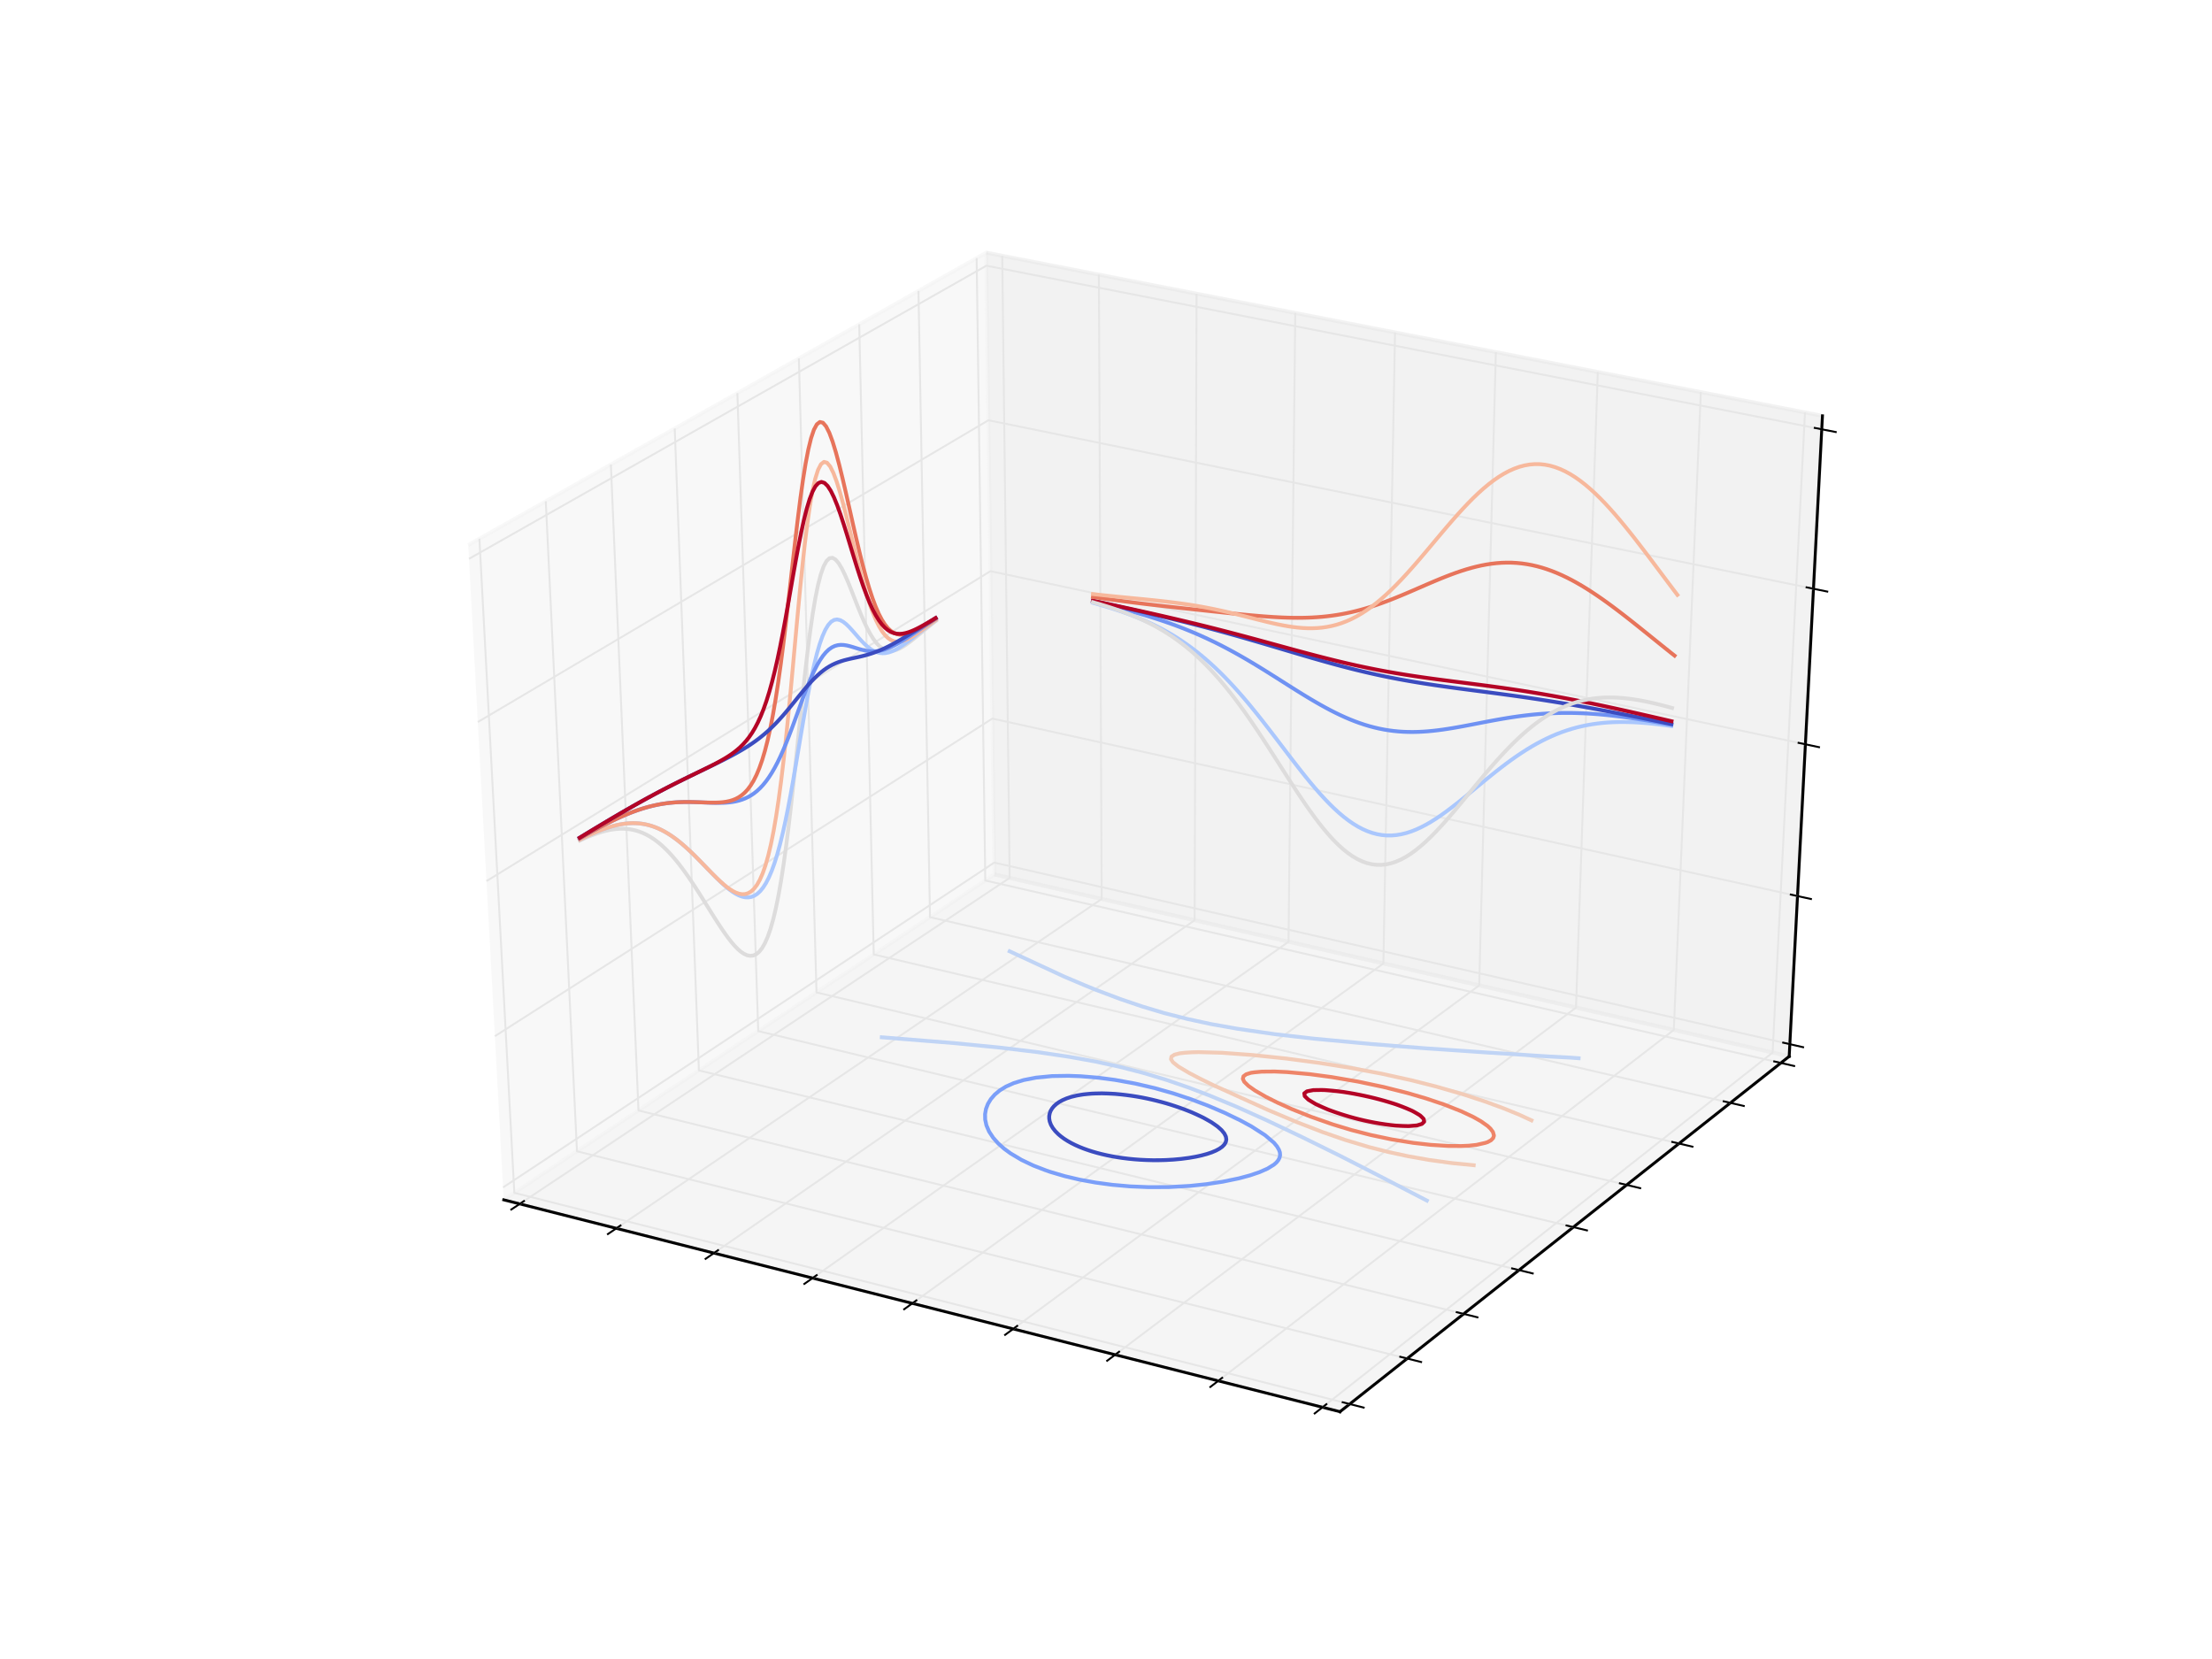 <?xml version="1.0" encoding="utf-8" standalone="no"?>
<!DOCTYPE svg PUBLIC "-//W3C//DTD SVG 1.1//EN"
  "http://www.w3.org/Graphics/SVG/1.1/DTD/svg11.dtd">
<!-- Created with matplotlib (http://matplotlib.org/) -->
<svg height="432pt" version="1.1" viewBox="0 0 576 432" width="576pt" xmlns="http://www.w3.org/2000/svg" xmlns:xlink="http://www.w3.org/1999/xlink">
 <defs>
  <style type="text/css">
*{stroke-linecap:butt;stroke-linejoin:round;}
  </style>
 </defs>
 <g id="figure_1">
  <g id="patch_1">
   <path d="M 0 432 
L 576 432 
L 576 0 
L 0 0 
z
" style="fill:#ffffff;"/>
  </g>
  <g id="patch_2">
   <path d="M 72 388.8 
L 518.4 388.8 
L 518.4 43.2 
L 72 43.2 
z
" style="fill:#ffffff;"/>
  </g>
  <g id="pane3d_1">
   <g id="patch_3">
    <path d="M 131.177 312.435 
L 258.939 227.701 
L 256.812 65.79 
L 121.927 141.921 
" style="fill:#f2f2f2;opacity:0.5;stroke:#f2f2f2;stroke-linejoin:miter;"/>
   </g>
  </g>
  <g id="pane3d_2">
   <g id="patch_4">
    <path d="M 258.939 227.701 
L 465.902 275.073 
L 474.561 108.279 
L 256.812 65.79 
" style="fill:#e6e6e6;opacity:0.5;stroke:#e6e6e6;stroke-linejoin:miter;"/>
   </g>
  </g>
  <g id="pane3d_3">
   <g id="patch_5">
    <path d="M 131.177 312.435 
L 348.93 367.606 
L 465.902 275.073 
L 258.939 227.701 
" style="fill:#ececec;opacity:0.5;stroke:#ececec;stroke-linejoin:miter;"/>
   </g>
  </g>
  <g id="axis3d_1">
   <g id="line2d_1">
    <path d="M 131.177 312.435 
L 348.93 367.606 
" style="fill:none;stroke:#000000;stroke-linecap:square;stroke-width:0.75;"/>
   </g>
   <g id="Line3DCollection_1">
    <path d="M 135.341 313.49 
L 262.91 228.61 
L 260.981 66.603 
" style="fill:none;stroke:#e6e6e6;stroke-width:0.5;"/>
    <path d="M 160.484 319.86 
L 286.875 234.095 
L 286.148 71.514 
" style="fill:none;stroke:#e6e6e6;stroke-width:0.5;"/>
    <path d="M 185.899 326.299 
L 311.08 239.636 
L 311.581 76.477 
" style="fill:none;stroke:#e6e6e6;stroke-width:0.5;"/>
    <path d="M 211.591 332.809 
L 335.53 245.232 
L 337.285 81.492 
" style="fill:none;stroke:#e6e6e6;stroke-width:0.5;"/>
    <path d="M 237.566 339.39 
L 360.229 250.885 
L 363.263 86.561 
" style="fill:none;stroke:#e6e6e6;stroke-width:0.5;"/>
    <path d="M 263.826 346.044 
L 385.18 256.596 
L 389.52 91.685 
" style="fill:none;stroke:#e6e6e6;stroke-width:0.5;"/>
    <path d="M 290.378 352.771 
L 410.388 262.366 
L 416.061 96.864 
" style="fill:none;stroke:#e6e6e6;stroke-width:0.5;"/>
    <path d="M 317.226 359.574 
L 435.855 268.195 
L 442.89 102.099 
" style="fill:none;stroke:#e6e6e6;stroke-width:0.5;"/>
    <path d="M 344.375 366.452 
L 461.587 274.085 
L 470.012 107.391 
" style="fill:none;stroke:#e6e6e6;stroke-width:0.5;"/>
   </g>
   <g id="xtick_1">
    <g id="line2d_2">
     <path d="M 136.44 312.758 
L 133.139 314.955 
" style="fill:none;stroke:#000000;stroke-linecap:square;stroke-width:0.5;"/>
    </g>
   </g>
   <g id="xtick_2">
    <g id="line2d_3">
     <path d="M 161.573 319.121 
L 158.301 321.341 
" style="fill:none;stroke:#000000;stroke-linecap:square;stroke-width:0.5;"/>
    </g>
   </g>
   <g id="xtick_3">
    <g id="line2d_4">
     <path d="M 186.978 325.552 
L 183.737 327.796 
" style="fill:none;stroke:#000000;stroke-linecap:square;stroke-width:0.5;"/>
    </g>
   </g>
   <g id="xtick_4">
    <g id="line2d_5">
     <path d="M 212.66 332.054 
L 209.45 334.322 
" style="fill:none;stroke:#000000;stroke-linecap:square;stroke-width:0.5;"/>
    </g>
   </g>
   <g id="xtick_5">
    <g id="line2d_6">
     <path d="M 238.624 338.626 
L 235.445 340.92 
" style="fill:none;stroke:#000000;stroke-linecap:square;stroke-width:0.5;"/>
    </g>
   </g>
   <g id="xtick_6">
    <g id="line2d_7">
     <path d="M 264.874 345.272 
L 261.727 347.591 
" style="fill:none;stroke:#000000;stroke-linecap:square;stroke-width:0.5;"/>
    </g>
   </g>
   <g id="xtick_7">
    <g id="line2d_8">
     <path d="M 291.414 351.991 
L 288.302 354.335 
" style="fill:none;stroke:#000000;stroke-linecap:square;stroke-width:0.5;"/>
    </g>
   </g>
   <g id="xtick_8">
    <g id="line2d_9">
     <path d="M 318.251 358.784 
L 315.173 361.155 
" style="fill:none;stroke:#000000;stroke-linecap:square;stroke-width:0.5;"/>
    </g>
   </g>
   <g id="xtick_9">
    <g id="line2d_10">
     <path d="M 345.388 365.654 
L 342.345 368.052 
" style="fill:none;stroke:#000000;stroke-linecap:square;stroke-width:0.5;"/>
    </g>
   </g>
  </g>
  <g id="axis3d_2">
   <g id="line2d_11">
    <path d="M 465.902 275.073 
L 348.93 367.606 
" style="fill:none;stroke:#000000;stroke-linecap:square;stroke-width:0.75;"/>
   </g>
   <g id="Line3DCollection_2">
    <path d="M 124.84 140.277 
L 133.926 310.612 
L 351.455 365.609 
" style="fill:none;stroke:#e6e6e6;stroke-width:0.5;"/>
    <path d="M 142.121 130.523 
L 150.242 299.791 
L 366.434 353.759 
" style="fill:none;stroke:#e6e6e6;stroke-width:0.5;"/>
    <path d="M 159.07 120.957 
L 166.26 289.167 
L 381.128 342.135 
" style="fill:none;stroke:#e6e6e6;stroke-width:0.5;"/>
    <path d="M 175.698 111.572 
L 181.99 278.735 
L 395.545 330.73 
" style="fill:none;stroke:#e6e6e6;stroke-width:0.5;"/>
    <path d="M 192.013 102.363 
L 197.438 268.49 
L 409.692 319.538 
" style="fill:none;stroke:#e6e6e6;stroke-width:0.5;"/>
    <path d="M 208.024 93.327 
L 212.612 258.426 
L 423.578 308.554 
" style="fill:none;stroke:#e6e6e6;stroke-width:0.5;"/>
    <path d="M 223.739 84.457 
L 227.52 248.539 
L 437.209 297.771 
" style="fill:none;stroke:#e6e6e6;stroke-width:0.5;"/>
    <path d="M 239.166 75.749 
L 242.169 238.824 
L 450.592 287.184 
" style="fill:none;stroke:#e6e6e6;stroke-width:0.5;"/>
    <path d="M 254.314 67.2 
L 256.564 229.276 
L 463.734 276.787 
" style="fill:none;stroke:#e6e6e6;stroke-width:0.5;"/>
   </g>
   <g id="xtick_10">
    <g id="line2d_12">
     <path d="M 349.634 365.149 
L 355.1 366.531 
" style="fill:none;stroke:#000000;stroke-linecap:square;stroke-width:0.5;"/>
    </g>
   </g>
   <g id="xtick_11">
    <g id="line2d_13">
     <path d="M 364.625 353.308 
L 370.056 354.663 
" style="fill:none;stroke:#000000;stroke-linecap:square;stroke-width:0.5;"/>
    </g>
   </g>
   <g id="xtick_12">
    <g id="line2d_14">
     <path d="M 379.331 341.692 
L 384.726 343.022 
" style="fill:none;stroke:#000000;stroke-linecap:square;stroke-width:0.5;"/>
    </g>
   </g>
   <g id="xtick_13">
    <g id="line2d_15">
     <path d="M 393.76 330.296 
L 399.119 331.601 
" style="fill:none;stroke:#000000;stroke-linecap:square;stroke-width:0.5;"/>
    </g>
   </g>
   <g id="xtick_14">
    <g id="line2d_16">
     <path d="M 407.919 319.112 
L 413.244 320.393 
" style="fill:none;stroke:#000000;stroke-linecap:square;stroke-width:0.5;"/>
    </g>
   </g>
   <g id="xtick_15">
    <g id="line2d_17">
     <path d="M 421.816 308.135 
L 427.106 309.392 
" style="fill:none;stroke:#000000;stroke-linecap:square;stroke-width:0.5;"/>
    </g>
   </g>
   <g id="xtick_16">
    <g id="line2d_18">
     <path d="M 435.458 297.36 
L 440.714 298.594 
" style="fill:none;stroke:#000000;stroke-linecap:square;stroke-width:0.5;"/>
    </g>
   </g>
   <g id="xtick_17">
    <g id="line2d_19">
     <path d="M 448.852 286.78 
L 454.075 287.992 
" style="fill:none;stroke:#000000;stroke-linecap:square;stroke-width:0.5;"/>
    </g>
   </g>
   <g id="xtick_18">
    <g id="line2d_20">
     <path d="M 462.006 276.391 
L 467.195 277.581 
" style="fill:none;stroke:#000000;stroke-linecap:square;stroke-width:0.5;"/>
    </g>
   </g>
  </g>
  <g id="axis3d_3">
   <g id="line2d_21">
    <path d="M 465.902 275.073 
L 474.561 108.279 
" style="fill:none;stroke:#000000;stroke-linecap:square;stroke-width:0.75;"/>
   </g>
   <g id="Line3DCollection_3">
    <path d="M 466.066 271.9 
L 258.899 224.615 
L 131.002 309.197 
" style="fill:none;stroke:#e6e6e6;stroke-width:0.5;"/>
    <path d="M 468.069 233.331 
L 258.406 187.115 
L 128.865 269.817 
" style="fill:none;stroke:#e6e6e6;stroke-width:0.5;"/>
    <path d="M 470.12 193.812 
L 257.902 148.731 
L 126.674 229.435 
" style="fill:none;stroke:#e6e6e6;stroke-width:0.5;"/>
    <path d="M 472.223 153.31 
L 257.385 109.433 
L 124.427 188.014 
" style="fill:none;stroke:#e6e6e6;stroke-width:0.5;"/>
    <path d="M 474.379 111.786 
L 256.857 69.188 
L 122.121 145.513 
" style="fill:none;stroke:#e6e6e6;stroke-width:0.5;"/>
   </g>
   <g id="xtick_19">
    <g id="line2d_22">
     <path d="M 464.338 271.506 
L 469.527 272.69 
" style="fill:none;stroke:#000000;stroke-linecap:square;stroke-width:0.5;"/>
    </g>
   </g>
   <g id="xtick_20">
    <g id="line2d_23">
     <path d="M 466.319 232.945 
L 471.573 234.103 
" style="fill:none;stroke:#000000;stroke-linecap:square;stroke-width:0.5;"/>
    </g>
   </g>
   <g id="xtick_21">
    <g id="line2d_24">
     <path d="M 468.348 193.436 
L 473.669 194.566 
" style="fill:none;stroke:#000000;stroke-linecap:square;stroke-width:0.5;"/>
    </g>
   </g>
   <g id="xtick_22">
    <g id="line2d_25">
     <path d="M 470.428 152.943 
L 475.817 154.044 
" style="fill:none;stroke:#000000;stroke-linecap:square;stroke-width:0.5;"/>
    </g>
   </g>
   <g id="xtick_23">
    <g id="line2d_26">
     <path d="M 472.56 111.43 
L 478.02 112.5 
" style="fill:none;stroke:#000000;stroke-linecap:square;stroke-width:0.5;"/>
    </g>
   </g>
  </g>
  <g id="axes_1">
   <g id="Line3DCollection_4">
    <path clip-path="url(#pb470152e39)" d="M 346.729 289.269 
L 347.878 289.675 
L 349.048 290.066 
L 350.24 290.443 
L 351.454 290.803 
L 352.693 291.146 
L 353.957 291.471 
L 355.249 291.776 
L 356.569 292.06 
L 357.919 292.322 
L 359.301 292.562 
L 360.716 292.777 
L 362.166 292.966 
L 363.179 293.078 
L 363.671 293.115 
L 365.266 293.196 
L 366.79 293.235 
L 366.928 293.227 
L 368.843 293.068 
L 368.976 293.054 
L 370.272 292.662 
L 370.848 292.1 
L 370.773 291.615 
L 370.719 291.372 
L 370.158 290.798 
L 369.786 290.455 
L 369.312 290.156 
L 368.357 289.599 
L 367.772 289.283 
L 367.342 289.086 
L 366.264 288.623 
L 365.16 288.18 
L 364.031 287.756 
L 363.583 287.599 
L 362.865 287.361 
L 361.669 286.989 
L 360.453 286.633 
L 359.217 286.293 
L 357.96 285.968 
L 356.683 285.66 
L 355.384 285.368 
L 354.064 285.093 
L 352.722 284.834 
L 351.358 284.593 
L 349.97 284.37 
L 349.825 284.348 
L 348.53 284.185 
L 347.054 284.027 
L 345.543 283.896 
L 344.754 283.842 
L 343.939 283.833 
L 342.216 283.858 
L 341.939 283.868 
L 340.329 284.18 
L 339.632 284.708 
L 339.755 285.431 
L 339.889 285.566 
L 340.619 286.273 
L 340.702 286.35 
L 341.523 286.854 
L 342.46 287.412 
L 342.617 287.5 
L 343.484 287.906 
L 344.539 288.379 
L 345.611 288.84 
L 346.013 289.003 
L 346.729 289.269 
" style="fill:none;stroke:#b40426;"/>
   </g>
   <g id="Line3DCollection_5">
    <path clip-path="url(#pb470152e39)" d="M 284.116 156.824 
L 285.351 157.167 
L 286.587 157.521 
L 287.824 157.888 
L 289.062 158.269 
L 290.3 158.666 
L 291.538 159.079 
L 292.778 159.511 
L 294.017 159.964 
L 295.258 160.439 
L 296.498 160.938 
L 297.74 161.463 
L 298.981 162.017 
L 300.224 162.6 
L 301.466 163.217 
L 302.709 163.867 
L 303.952 164.555 
L 305.196 165.281 
L 306.44 166.047 
L 307.683 166.856 
L 308.927 167.71 
L 310.172 168.609 
L 311.416 169.555 
L 312.66 170.55 
L 313.904 171.594 
L 315.148 172.688 
L 316.391 173.832 
L 317.635 175.026 
L 318.878 176.269 
L 320.12 177.562 
L 321.362 178.901 
L 322.604 180.285 
L 323.845 181.713 
L 325.086 183.181 
L 326.326 184.685 
L 327.566 186.222 
L 328.805 187.787 
L 330.043 189.376 
L 331.281 190.983 
L 332.519 192.602 
L 333.755 194.227 
L 334.992 195.851 
L 336.228 197.468 
L 337.464 199.07 
L 338.7 200.651 
L 339.936 202.201 
L 341.172 203.715 
L 342.408 205.183 
L 343.645 206.6 
L 344.882 207.956 
L 346.12 209.246 
L 347.359 210.463 
L 348.599 211.599 
L 349.84 212.649 
L 351.083 213.608 
L 352.327 214.471 
L 353.573 215.233 
L 354.822 215.891 
L 356.072 216.442 
L 357.325 216.884 
L 358.58 217.216 
L 359.837 217.438 
L 361.098 217.549 
L 362.361 217.551 
L 363.627 217.446 
L 364.897 217.236 
L 366.169 216.926 
L 367.444 216.518 
L 368.723 216.019 
L 370.005 215.433 
L 371.289 214.766 
L 372.577 214.025 
L 373.868 213.216 
L 375.162 212.346 
L 376.458 211.423 
L 377.757 210.455 
L 379.059 209.448 
L 380.363 208.411 
L 381.67 207.351 
L 382.978 206.276 
L 384.289 205.192 
L 385.601 204.107 
L 386.915 203.027 
L 388.23 201.958 
L 389.547 200.907 
L 390.864 199.879 
L 392.183 198.879 
L 393.502 197.911 
L 394.822 196.98 
L 396.143 196.088 
L 397.464 195.239 
L 398.785 194.435 
L 400.106 193.679 
L 401.427 192.971 
L 402.748 192.312 
L 404.069 191.704 
L 405.39 191.146 
L 406.71 190.638 
L 408.03 190.179 
L 409.35 189.769 
L 410.67 189.407 
L 411.989 189.091 
L 413.307 188.82 
L 414.626 188.591 
L 415.944 188.404 
L 417.261 188.255 
L 418.579 188.144 
L 419.896 188.067 
L 421.213 188.023 
L 422.53 188.01 
L 423.846 188.025 
L 425.163 188.067 
L 426.479 188.134 
L 427.795 188.223 
L 429.112 188.332 
L 430.428 188.461 
L 431.745 188.607 
L 433.062 188.769 
L 434.379 188.945 
L 435.696 189.133 
" style="fill:none;stroke:#aac7fd;"/>
   </g>
   <g id="Line3DCollection_6">
    <path clip-path="url(#pb470152e39)" d="M 284.114 156.518 
L 285.35 156.812 
L 286.586 157.11 
L 287.822 157.413 
L 289.06 157.722 
L 290.298 158.036 
L 291.536 158.358 
L 292.775 158.686 
L 294.015 159.022 
L 295.256 159.368 
L 296.497 159.722 
L 297.738 160.087 
L 298.98 160.462 
L 300.223 160.849 
L 301.466 161.249 
L 302.71 161.662 
L 303.954 162.089 
L 305.199 162.532 
L 306.444 162.989 
L 307.69 163.464 
L 308.936 163.955 
L 310.183 164.465 
L 311.43 164.992 
L 312.677 165.538 
L 313.925 166.104 
L 315.173 166.689 
L 316.422 167.293 
L 317.67 167.917 
L 318.919 168.56 
L 320.168 169.222 
L 321.418 169.902 
L 322.668 170.6 
L 323.917 171.315 
L 325.167 172.046 
L 326.418 172.791 
L 327.668 173.549 
L 328.919 174.318 
L 330.169 175.097 
L 331.42 175.883 
L 332.672 176.674 
L 333.923 177.468 
L 335.175 178.262 
L 336.427 179.054 
L 337.679 179.84 
L 338.931 180.618 
L 340.184 181.385 
L 341.438 182.138 
L 342.692 182.873 
L 343.946 183.589 
L 345.201 184.282 
L 346.457 184.949 
L 347.714 185.588 
L 348.971 186.196 
L 350.229 186.77 
L 351.488 187.309 
L 352.749 187.811 
L 354.01 188.274 
L 355.273 188.697 
L 356.536 189.077 
L 357.802 189.416 
L 359.068 189.712 
L 360.336 189.965 
L 361.605 190.174 
L 362.876 190.342 
L 364.149 190.468 
L 365.423 190.553 
L 366.698 190.599 
L 367.976 190.607 
L 369.254 190.58 
L 370.535 190.519 
L 371.817 190.427 
L 373.101 190.306 
L 374.386 190.159 
L 375.673 189.989 
L 376.961 189.798 
L 378.251 189.59 
L 379.542 189.367 
L 380.834 189.133 
L 382.128 188.89 
L 383.423 188.642 
L 384.719 188.39 
L 386.016 188.139 
L 387.315 187.889 
L 388.614 187.645 
L 389.914 187.407 
L 391.215 187.179 
L 392.517 186.961 
L 393.819 186.757 
L 395.122 186.566 
L 396.426 186.392 
L 397.73 186.234 
L 399.035 186.093 
L 400.34 185.971 
L 401.646 185.868 
L 402.952 185.784 
L 404.258 185.719 
L 405.565 185.674 
L 406.872 185.648 
L 408.179 185.642 
L 409.487 185.654 
L 410.795 185.685 
L 412.103 185.734 
L 413.411 185.799 
L 414.72 185.882 
L 416.029 185.98 
L 417.338 186.093 
L 418.648 186.221 
L 419.958 186.362 
L 421.268 186.515 
L 422.579 186.681 
L 423.89 186.857 
L 425.201 187.044 
L 426.513 187.241 
L 427.826 187.446 
L 429.138 187.659 
L 430.451 187.879 
L 431.765 188.106 
L 433.079 188.34 
L 434.394 188.579 
L 435.709 188.823 
" style="fill:none;stroke:#6f92f3;"/>
   </g>
   <g id="Line3DCollection_7">
    <path clip-path="url(#pb470152e39)" d="M 284.113 156.365 
L 285.349 156.634 
L 286.585 156.904 
L 287.821 157.176 
L 289.059 157.448 
L 290.297 157.722 
L 291.535 157.997 
L 292.774 158.274 
L 294.014 158.553 
L 295.255 158.833 
L 296.496 159.115 
L 297.737 159.4 
L 298.98 159.687 
L 300.223 159.976 
L 301.466 160.268 
L 302.711 160.563 
L 303.955 160.861 
L 305.201 161.162 
L 306.447 161.466 
L 307.693 161.773 
L 308.941 162.085 
L 310.189 162.399 
L 311.437 162.718 
L 312.686 163.041 
L 313.936 163.367 
L 315.186 163.698 
L 316.437 164.033 
L 317.688 164.372 
L 318.94 164.714 
L 320.192 165.061 
L 321.446 165.412 
L 322.699 165.766 
L 323.953 166.124 
L 325.208 166.485 
L 326.463 166.849 
L 327.719 167.216 
L 328.976 167.586 
L 330.233 167.957 
L 331.49 168.33 
L 332.748 168.705 
L 334.007 169.08 
L 335.266 169.455 
L 336.526 169.829 
L 337.786 170.203 
L 339.047 170.575 
L 340.309 170.946 
L 341.571 171.313 
L 342.834 171.677 
L 344.097 172.037 
L 345.362 172.393 
L 346.626 172.743 
L 347.892 173.088 
L 349.158 173.427 
L 350.425 173.759 
L 351.692 174.084 
L 352.961 174.402 
L 354.23 174.711 
L 355.5 175.013 
L 356.77 175.306 
L 358.042 175.591 
L 359.314 175.867 
L 360.587 176.134 
L 361.861 176.393 
L 363.135 176.644 
L 364.411 176.886 
L 365.687 177.119 
L 366.965 177.345 
L 368.243 177.564 
L 369.522 177.775 
L 370.802 177.98 
L 372.082 178.178 
L 373.364 178.371 
L 374.646 178.558 
L 375.93 178.741 
L 377.214 178.92 
L 378.499 179.095 
L 379.784 179.268 
L 381.071 179.438 
L 382.358 179.607 
L 383.647 179.775 
L 384.935 179.942 
L 386.225 180.109 
L 387.516 180.277 
L 388.807 180.447 
L 390.099 180.617 
L 391.391 180.79 
L 392.684 180.965 
L 393.978 181.143 
L 395.273 181.324 
L 396.568 181.508 
L 397.864 181.695 
L 399.161 181.887 
L 400.458 182.082 
L 401.756 182.281 
L 403.055 182.484 
L 404.354 182.691 
L 405.653 182.903 
L 406.954 183.118 
L 408.255 183.337 
L 409.556 183.56 
L 410.858 183.788 
L 412.161 184.018 
L 413.464 184.253 
L 414.768 184.491 
L 416.073 184.732 
L 417.378 184.976 
L 418.684 185.224 
L 419.99 185.474 
L 421.297 185.727 
L 422.605 185.982 
L 423.913 186.24 
L 425.222 186.5 
L 426.532 186.762 
L 427.842 187.026 
L 429.153 187.291 
L 430.464 187.559 
L 431.776 187.827 
L 433.089 188.097 
L 434.402 188.369 
L 435.717 188.641 
" style="fill:none;stroke:#3b4cc0;"/>
   </g>
   <g id="Line3DCollection_8">
    <path clip-path="url(#pb470152e39)" d="M 284.113 156.318 
L 285.348 156.583 
L 286.584 156.848 
L 287.821 157.115 
L 289.058 157.382 
L 290.296 157.65 
L 291.535 157.919 
L 292.774 158.189 
L 294.014 158.46 
L 295.254 158.733 
L 296.496 159.007 
L 297.737 159.283 
L 298.98 159.561 
L 300.223 159.84 
L 301.466 160.122 
L 302.711 160.405 
L 303.955 160.691 
L 305.201 160.98 
L 306.447 161.271 
L 307.694 161.565 
L 308.941 161.861 
L 310.189 162.161 
L 311.438 162.464 
L 312.687 162.77 
L 313.937 163.078 
L 315.187 163.391 
L 316.438 163.706 
L 317.69 164.025 
L 318.942 164.347 
L 320.195 164.672 
L 321.448 165 
L 322.702 165.331 
L 323.957 165.665 
L 325.212 166.001 
L 326.467 166.339 
L 327.724 166.68 
L 328.98 167.022 
L 330.238 167.366 
L 331.496 167.71 
L 332.755 168.055 
L 334.014 168.4 
L 335.274 168.744 
L 336.534 169.088 
L 337.795 169.43 
L 339.057 169.77 
L 340.319 170.108 
L 341.582 170.442 
L 342.845 170.773 
L 344.11 171.1 
L 345.375 171.422 
L 346.64 171.739 
L 347.907 172.051 
L 349.174 172.356 
L 350.441 172.654 
L 351.71 172.946 
L 352.979 173.231 
L 354.249 173.508 
L 355.52 173.778 
L 356.792 174.039 
L 358.064 174.293 
L 359.337 174.539 
L 360.612 174.777 
L 361.886 175.008 
L 363.162 175.23 
L 364.439 175.446 
L 365.716 175.655 
L 366.995 175.856 
L 368.274 176.052 
L 369.554 176.242 
L 370.835 176.426 
L 372.116 176.606 
L 373.399 176.782 
L 374.682 176.954 
L 375.967 177.123 
L 377.252 177.289 
L 378.537 177.454 
L 379.824 177.618 
L 381.111 177.782 
L 382.4 177.946 
L 383.689 178.11 
L 384.978 178.276 
L 386.268 178.444 
L 387.559 178.615 
L 388.851 178.788 
L 390.144 178.965 
L 391.437 179.145 
L 392.73 179.33 
L 394.025 179.519 
L 395.319 179.713 
L 396.615 179.912 
L 397.911 180.116 
L 399.208 180.325 
L 400.505 180.54 
L 401.803 180.76 
L 403.101 180.985 
L 404.4 181.216 
L 405.7 181.452 
L 407 181.694 
L 408.3 181.94 
L 409.602 182.192 
L 410.903 182.448 
L 412.206 182.708 
L 413.508 182.974 
L 414.812 183.243 
L 416.116 183.516 
L 417.42 183.793 
L 418.725 184.073 
L 420.031 184.356 
L 421.337 184.643 
L 422.644 184.932 
L 423.952 185.223 
L 425.26 185.517 
L 426.568 185.812 
L 427.877 186.11 
L 429.187 186.409 
L 430.498 186.709 
L 431.809 187.01 
L 433.121 187.313 
L 434.433 187.616 
L 435.746 187.92 
" style="fill:none;stroke:#b40426;"/>
   </g>
   <g id="Line3DCollection_9">
    <path clip-path="url(#pb470152e39)" d="M 284.115 156.696 
L 285.351 157.04 
L 286.587 157.398 
L 287.824 157.77 
L 289.061 158.159 
L 290.299 158.566 
L 291.538 158.995 
L 292.777 159.445 
L 294.017 159.921 
L 295.258 160.424 
L 296.498 160.957 
L 297.74 161.522 
L 298.981 162.123 
L 300.224 162.761 
L 301.466 163.439 
L 302.709 164.161 
L 303.952 164.929 
L 305.195 165.745 
L 306.439 166.613 
L 307.682 167.534 
L 308.926 168.512 
L 310.169 169.547 
L 311.412 170.642 
L 312.655 171.799 
L 313.898 173.017 
L 315.141 174.299 
L 316.383 175.645 
L 317.624 177.053 
L 318.865 178.525 
L 320.106 180.057 
L 321.346 181.648 
L 322.584 183.296 
L 323.823 184.998 
L 325.06 186.749 
L 326.297 188.545 
L 327.532 190.381 
L 328.767 192.25 
L 330.001 194.147 
L 331.234 196.063 
L 332.467 197.992 
L 333.699 199.924 
L 334.93 201.852 
L 336.16 203.765 
L 337.391 205.655 
L 338.621 207.511 
L 339.851 209.324 
L 341.081 211.084 
L 342.312 212.78 
L 343.543 214.403 
L 344.775 215.943 
L 346.007 217.39 
L 347.241 218.738 
L 348.476 219.975 
L 349.713 221.096 
L 350.952 222.093 
L 352.193 222.961 
L 353.436 223.693 
L 354.682 224.285 
L 355.931 224.735 
L 357.183 225.04 
L 358.438 225.198 
L 359.696 225.21 
L 360.958 225.077 
L 362.224 224.8 
L 363.493 224.383 
L 364.767 223.83 
L 366.044 223.146 
L 367.325 222.338 
L 368.61 221.411 
L 369.899 220.374 
L 371.192 219.236 
L 372.489 218.004 
L 373.79 216.69 
L 375.094 215.303 
L 376.402 213.853 
L 377.712 212.351 
L 379.026 210.808 
L 380.343 209.233 
L 381.662 207.639 
L 382.984 206.034 
L 384.308 204.429 
L 385.634 202.834 
L 386.961 201.258 
L 388.29 199.71 
L 389.62 198.197 
L 390.951 196.727 
L 392.283 195.307 
L 393.615 193.943 
L 394.947 192.64 
L 396.28 191.403 
L 397.612 190.236 
L 398.943 189.141 
L 400.275 188.12 
L 401.605 187.177 
L 402.935 186.311 
L 404.264 185.523 
L 405.592 184.813 
L 406.919 184.18 
L 408.245 183.623 
L 409.57 183.139 
L 410.894 182.728 
L 412.217 182.386 
L 413.538 182.111 
L 414.859 181.9 
L 416.178 181.749 
L 417.496 181.655 
L 418.814 181.616 
L 420.13 181.627 
L 421.446 181.685 
L 422.761 181.786 
L 424.076 181.928 
L 425.389 182.106 
L 426.702 182.318 
L 428.015 182.56 
L 429.328 182.83 
L 430.64 183.123 
L 431.952 183.439 
L 433.264 183.773 
L 434.576 184.124 
L 435.888 184.489 
" style="fill:none;stroke:#dddcdc;"/>
   </g>
   <g id="Line3DCollection_10">
    <path clip-path="url(#pb470152e39)" d="M 347.066 292.798 
L 351.917 294.26 
L 356.995 295.564 
L 362.33 296.685 
L 367.961 297.594 
L 372.548 298.115 
L 377.157 298.402 
L 380.557 298.418 
L 382.39 298.342 
L 384.45 298.127 
L 386.759 297.601 
L 387.351 297.41 
L 388.255 296.923 
L 388.814 296.355 
L 389.025 295.704 
L 388.756 294.769 
L 388.144 293.934 
L 387.389 293.211 
L 385.617 291.968 
L 383.668 290.865 
L 380.527 289.384 
L 376.073 287.624 
L 371.394 286.049 
L 366.532 284.624 
L 360.22 283.035 
L 353.655 281.649 
L 346.819 280.477 
L 341.123 279.716 
L 335.14 279.169 
L 331.975 279.023 
L 328.57 279.052 
L 326.647 279.226 
L 325.762 279.352 
L 324.501 279.744 
L 323.799 280.268 
L 323.637 280.92 
L 323.997 281.697 
L 325.113 282.782 
L 326.826 283.991 
L 329.658 285.624 
L 332.67 287.134 
L 336.415 288.818 
L 341.294 290.775 
L 347.066 292.798 
L 347.066 292.798 
" style="fill:none;stroke:#ee8468;"/>
   </g>
   <g id="Line3DCollection_11">
    <path clip-path="url(#pb470152e39)" d="M 284.108 155.366 
L 285.343 155.553 
L 286.58 155.736 
L 287.816 155.916 
L 289.054 156.091 
L 290.292 156.263 
L 291.531 156.431 
L 292.77 156.595 
L 294.01 156.755 
L 295.251 156.912 
L 296.493 157.066 
L 297.735 157.217 
L 298.978 157.365 
L 300.222 157.51 
L 301.466 157.653 
L 302.712 157.794 
L 303.958 157.934 
L 305.204 158.071 
L 306.452 158.208 
L 307.7 158.343 
L 308.949 158.478 
L 310.199 158.612 
L 311.449 158.746 
L 312.701 158.879 
L 313.953 159.012 
L 315.205 159.145 
L 316.459 159.277 
L 317.713 159.409 
L 318.968 159.54 
L 320.224 159.67 
L 321.48 159.798 
L 322.737 159.924 
L 323.995 160.047 
L 325.254 160.166 
L 326.514 160.28 
L 327.774 160.388 
L 329.036 160.489 
L 330.298 160.582 
L 331.561 160.665 
L 332.825 160.737 
L 334.09 160.796 
L 335.356 160.841 
L 336.622 160.869 
L 337.89 160.88 
L 339.159 160.871 
L 340.429 160.841 
L 341.701 160.788 
L 342.973 160.711 
L 344.247 160.609 
L 345.522 160.479 
L 346.799 160.321 
L 348.076 160.134 
L 349.356 159.917 
L 350.637 159.67 
L 351.919 159.392 
L 353.203 159.083 
L 354.488 158.744 
L 355.776 158.376 
L 357.064 157.978 
L 358.355 157.553 
L 359.647 157.102 
L 360.941 156.627 
L 362.236 156.13 
L 363.534 155.613 
L 364.832 155.08 
L 366.133 154.533 
L 367.435 153.975 
L 368.738 153.411 
L 370.043 152.844 
L 371.349 152.277 
L 372.656 151.715 
L 373.964 151.162 
L 375.274 150.622 
L 376.584 150.098 
L 377.896 149.596 
L 379.207 149.119 
L 380.52 148.671 
L 381.833 148.256 
L 383.146 147.878 
L 384.46 147.539 
L 385.773 147.244 
L 387.087 146.995 
L 388.4 146.794 
L 389.713 146.644 
L 391.026 146.548 
L 392.338 146.506 
L 393.649 146.519 
L 394.96 146.59 
L 396.27 146.719 
L 397.579 146.905 
L 398.887 147.149 
L 400.194 147.45 
L 401.5 147.808 
L 402.805 148.222 
L 404.109 148.69 
L 405.411 149.21 
L 406.713 149.782 
L 408.013 150.402 
L 409.313 151.069 
L 410.611 151.781 
L 411.908 152.534 
L 413.205 153.326 
L 414.5 154.154 
L 415.794 155.016 
L 417.088 155.908 
L 418.38 156.828 
L 419.672 157.772 
L 420.964 158.739 
L 422.255 159.723 
L 423.545 160.724 
L 424.835 161.738 
L 426.125 162.762 
L 427.414 163.794 
L 428.704 164.832 
L 429.993 165.872 
L 431.283 166.912 
L 432.572 167.951 
L 433.862 168.986 
L 435.152 170.016 
L 436.443 171.038 
" style="fill:none;stroke:#e7745b;"/>
   </g>
   <g id="Line3DCollection_12">
    <path clip-path="url(#pb470152e39)" d="M 283.268 299.478 
L 283.082 299.411 
L 282.128 299.067 
L 281.032 298.627 
L 279.979 298.156 
L 279.13 297.733 
L 278.972 297.653 
L 278.018 297.114 
L 277.114 296.54 
L 277.085 296.52 
L 276.273 295.923 
L 275.738 295.477 
L 275.496 295.261 
L 274.793 294.549 
L 274.775 294.528 
L 274.183 293.771 
L 274.101 293.651 
L 273.682 292.918 
L 273.638 292.825 
L 273.351 292.043 
L 273.331 291.96 
L 273.218 291.3 
L 273.209 290.843 
L 273.217 290.589 
L 273.344 289.909 
L 273.526 289.417 
L 273.589 289.26 
L 273.956 288.64 
L 274.443 288.049 
L 275.054 287.49 
L 275.798 286.963 
L 276.688 286.472 
L 277.74 286.02 
L 278.849 285.655 
L 278.977 285.613 
L 280.442 285.262 
L 281.305 285.114 
L 282.182 284.976 
L 283.36 284.857 
L 284.285 284.779 
L 285.215 284.741 
L 286.909 284.706 
L 286.954 284.706 
L 288.579 284.753 
L 290.155 284.835 
L 290.471 284.857 
L 291.661 284.967 
L 293.122 285.131 
L 294.546 285.321 
L 295.936 285.537 
L 297.095 285.741 
L 297.292 285.777 
L 298.613 286.043 
L 299.906 286.329 
L 301.174 286.634 
L 302.419 286.957 
L 303.64 287.296 
L 303.803 287.345 
L 304.834 287.657 
L 306.003 288.036 
L 307.151 288.43 
L 308.28 288.84 
L 309.389 289.265 
L 310.117 289.558 
L 310.473 289.709 
L 311.523 290.178 
L 312.556 290.661 
L 313.3 291.024 
L 313.563 291.163 
L 314.525 291.699 
L 315.473 292.247 
L 315.479 292.251 
L 316.349 292.849 
L 317.023 293.328 
L 317.194 293.474 
L 317.961 294.157 
L 318.112 294.297 
L 318.621 294.92 
L 318.824 295.176 
L 319.13 295.795 
L 319.218 295.98 
L 319.331 296.718 
L 319.29 296.927 
L 319.194 297.397 
L 318.833 298.022 
L 318.27 298.6 
L 317.521 299.133 
L 316.597 299.625 
L 315.511 300.079 
L 314.533 300.409 
L 314.268 300.495 
L 312.864 300.873 
L 311.886 301.091 
L 311.302 301.213 
L 309.601 301.507 
L 309.57 301.512 
L 307.641 301.765 
L 307.514 301.778 
L 305.552 301.957 
L 305.486 301.962 
L 303.69 302.064 
L 303.032 302.088 
L 301.903 302.115 
L 300.189 302.119 
L 300.182 302.119 
L 298.523 302.077 
L 296.916 301.998 
L 296.634 301.978 
L 295.36 301.882 
L 293.85 301.733 
L 292.383 301.553 
L 291.173 301.374 
L 290.96 301.342 
L 289.578 301.102 
L 288.236 300.833 
L 286.934 300.536 
L 285.672 300.212 
L 284.45 299.859 
L 283.268 299.478 
" style="fill:none;stroke:#3b4cc0;"/>
   </g>
   <g id="Line3DCollection_13">
    <path clip-path="url(#pb470152e39)" d="M 399.247 291.954 
L 395.731 290.327 
L 391.668 288.656 
L 386.593 286.797 
L 381.212 285.028 
L 373.892 282.911 
L 367.595 281.314 
L 359.805 279.594 
L 351.763 278.081 
L 343.476 276.767 
L 334.95 275.644 
L 326.158 274.726 
L 318.224 274.141 
L 312.13 273.97 
L 310.396 274.012 
L 308.558 274.129 
L 307.207 274.28 
L 305.823 274.639 
L 305.049 275.143 
L 304.918 275.799 
L 305.443 276.611 
L 306.861 277.734 
L 309.615 279.373 
L 312.538 280.901 
L 315.898 282.548 
L 330.118 289.002 
L 337.675 292.19 
L 344.384 294.789 
L 350.207 296.808 
L 356.305 298.643 
L 361.414 299.951 
L 366.753 301.098 
L 372.325 302.076 
L 378.149 302.872 
L 384.244 303.467 
L 384.244 303.467 
" style="fill:none;stroke:#f2cbb7;"/>
   </g>
   <g id="Line3DCollection_14">
    <path clip-path="url(#pb470152e39)" d="M 284.104 154.642 
L 285.34 154.783 
L 286.576 154.92 
L 287.813 155.053 
L 289.05 155.182 
L 290.289 155.307 
L 291.528 155.43 
L 292.767 155.551 
L 294.008 155.671 
L 295.249 155.79 
L 296.491 155.91 
L 297.734 156.03 
L 298.977 156.154 
L 300.222 156.28 
L 301.467 156.411 
L 302.712 156.547 
L 303.959 156.69 
L 305.206 156.84 
L 306.454 156.999 
L 307.702 157.168 
L 308.952 157.347 
L 310.202 157.538 
L 311.452 157.741 
L 312.704 157.957 
L 313.956 158.185 
L 315.208 158.427 
L 316.461 158.683 
L 317.715 158.951 
L 318.97 159.231 
L 320.224 159.522 
L 321.48 159.823 
L 322.736 160.133 
L 323.993 160.449 
L 325.25 160.768 
L 326.508 161.089 
L 327.766 161.408 
L 329.025 161.722 
L 330.285 162.027 
L 331.546 162.318 
L 332.807 162.591 
L 334.069 162.843 
L 335.332 163.066 
L 336.597 163.258 
L 337.862 163.412 
L 339.129 163.523 
L 340.397 163.585 
L 341.666 163.595 
L 342.937 163.546 
L 344.21 163.434 
L 345.485 163.254 
L 346.761 163.002 
L 348.04 162.674 
L 349.321 162.267 
L 350.605 161.779 
L 351.891 161.206 
L 353.18 160.547 
L 354.471 159.803 
L 355.766 158.972 
L 357.063 158.056 
L 358.363 157.056 
L 359.667 155.975 
L 360.974 154.816 
L 362.284 153.583 
L 363.597 152.281 
L 364.913 150.916 
L 366.232 149.493 
L 367.554 148.022 
L 368.879 146.508 
L 370.207 144.96 
L 371.538 143.388 
L 372.871 141.801 
L 374.206 140.207 
L 375.544 138.617 
L 376.883 137.042 
L 378.223 135.49 
L 379.566 133.971 
L 380.909 132.497 
L 382.253 131.075 
L 383.597 129.716 
L 384.942 128.428 
L 386.286 127.22 
L 387.63 126.098 
L 388.974 125.071 
L 390.316 124.145 
L 391.657 123.325 
L 392.997 122.616 
L 394.335 122.023 
L 395.671 121.548 
L 397.005 121.194 
L 398.336 120.963 
L 399.665 120.855 
L 400.991 120.87 
L 402.314 121.009 
L 403.635 121.268 
L 404.952 121.646 
L 406.267 122.14 
L 407.578 122.747 
L 408.886 123.462 
L 410.191 124.281 
L 411.493 125.2 
L 412.793 126.211 
L 414.089 127.312 
L 415.382 128.494 
L 416.673 129.753 
L 417.962 131.081 
L 419.248 132.473 
L 420.531 133.923 
L 421.813 135.424 
L 423.092 136.97 
L 424.37 138.554 
L 425.647 140.171 
L 426.921 141.815 
L 428.195 143.48 
L 429.468 145.161 
L 430.74 146.852 
L 432.011 148.549 
L 433.282 150.247 
L 434.552 151.941 
L 435.822 153.627 
L 437.093 155.302 
" style="fill:none;stroke:#f7b89c;"/>
   </g>
   <g id="Line3DCollection_15">
    <path clip-path="url(#pb470152e39)" d="M 272.418 304.792 
L 269.069 303.499 
L 265.982 302.028 
L 263.145 300.335 
L 261.496 299.131 
L 259.975 297.787 
L 258.652 296.31 
L 257.556 294.65 
L 256.866 293.049 
L 256.536 291.54 
L 256.509 290.107 
L 256.754 288.744 
L 257.255 287.445 
L 258.007 286.211 
L 259.021 285.042 
L 260.325 283.946 
L 261.967 282.935 
L 264.017 282.023 
L 266.578 281.236 
L 269.8 280.61 
L 273.961 280.209 
L 278.232 280.139 
L 281.436 280.254 
L 285.959 280.629 
L 290.227 281.187 
L 295.605 282.158 
L 300.694 283.345 
L 305.539 284.716 
L 310.172 286.253 
L 314.618 287.937 
L 318.885 289.766 
L 322.971 291.743 
L 325.902 293.335 
L 329.399 295.586 
L 331.728 297.562 
L 332.521 298.514 
L 333.035 299.4 
L 333.278 300.069 
L 333.335 300.797 
L 333.191 301.476 
L 332.86 302.112 
L 332.371 302.71 
L 331.73 303.273 
L 330.055 304.304 
L 327.945 305.234 
L 325.456 306.074 
L 322.63 306.835 
L 318.338 307.722 
L 314.004 308.374 
L 309.835 308.805 
L 304.373 309.109 
L 299.158 309.134 
L 294.259 308.93 
L 289.64 308.523 
L 285.278 307.934 
L 281.146 307.182 
L 277.249 306.265 
L 273.586 305.188 
L 272.418 304.792 
L 272.418 304.792 
" style="fill:none;stroke:#7b9ff9;"/>
   </g>
   <g id="Line3DCollection_16">
    <path clip-path="url(#pb470152e39)" d="M 229.118 270.069 
L 248.542 271.63 
L 260.306 272.786 
L 270.24 273.98 
L 278.534 275.21 
L 285.207 276.414 
L 291.629 277.81 
L 297.788 279.406 
L 303.7 281.195 
L 309.4 283.157 
L 314.93 285.261 
L 321.915 288.164 
L 329.822 291.709 
L 339.148 296.141 
L 348.965 300.984 
L 353.523 303.309 
L 357.622 305.404 
L 371.998 312.863 
L 371.998 312.863 
" style="fill:none;stroke:#c0d4f5;"/>
    <path clip-path="url(#pb470152e39)" d="M 411.57 275.598 
L 409.064 275.412 
L 403.728 275.128 
L 399.71 274.876 
L 393.555 274.462 
L 387.357 274.083 
L 376.623 273.345 
L 371.311 272.989 
L 364.446 272.448 
L 356.905 271.844 
L 342.092 270.461 
L 332.006 269.306 
L 322.298 267.898 
L 315.343 266.668 
L 309.241 265.347 
L 303.132 263.797 
L 297.326 262.05 
L 291.751 260.16 
L 285.322 257.736 
L 282.213 256.463 
L 277.111 254.303 
L 262.459 247.509 
L 262.459 247.509 
" style="fill:none;stroke:#c0d4f5;"/>
   </g>
   <g id="Line3DCollection_17">
    <path clip-path="url(#pb470152e39)" d="M 244.069 161.418 
L 243.327 161.989 
L 242.584 162.571 
L 241.841 163.163 
L 241.097 163.764 
L 240.353 164.373 
L 239.609 164.986 
L 238.863 165.6 
L 238.117 166.207 
L 237.371 166.801 
L 236.623 167.372 
L 235.873 167.908 
L 235.122 168.396 
L 234.37 168.819 
L 233.614 169.159 
L 232.856 169.396 
L 232.094 169.508 
L 231.329 169.473 
L 230.559 169.269 
L 229.783 168.874 
L 229.002 168.27 
L 228.215 167.444 
L 227.422 166.387 
L 226.621 165.098 
L 225.814 163.586 
L 225.001 161.867 
L 224.181 159.973 
L 223.357 157.945 
L 222.529 155.836 
L 221.699 153.713 
L 220.868 151.649 
L 220.039 149.728 
L 219.213 148.04 
L 218.394 146.673 
L 217.584 145.717 
L 216.785 145.254 
L 216 145.355 
L 215.23 146.078 
L 214.476 147.464 
L 213.741 149.534 
L 213.023 152.287 
L 212.324 155.701 
L 211.643 159.732 
L 210.978 164.318 
L 210.327 169.381 
L 209.688 174.83 
L 209.06 180.565 
L 208.438 186.481 
L 207.82 192.475 
L 207.204 198.445 
L 206.586 204.298 
L 205.965 209.95 
L 205.336 215.327 
L 204.7 220.369 
L 204.053 225.031 
L 203.396 229.278 
L 202.726 233.09 
L 202.043 236.457 
L 201.347 239.38 
L 200.638 241.868 
L 199.916 243.936 
L 199.181 245.605 
L 198.434 246.9 
L 197.675 247.849 
L 196.906 248.479 
L 196.126 248.819 
L 195.337 248.897 
L 194.54 248.741 
L 193.734 248.376 
L 192.92 247.827 
L 192.1 247.117 
L 191.274 246.266 
L 190.443 245.295 
L 189.606 244.222 
L 188.765 243.063 
L 187.919 241.834 
L 187.071 240.55 
L 186.219 239.224 
L 185.364 237.87 
L 184.507 236.498 
L 183.648 235.119 
L 182.788 233.745 
L 181.926 232.384 
L 181.064 231.045 
L 180.201 229.736 
L 179.337 228.464 
L 178.474 227.236 
L 177.611 226.057 
L 176.749 224.933 
L 175.887 223.867 
L 175.026 222.864 
L 174.166 221.925 
L 173.307 221.053 
L 172.45 220.25 
L 171.593 219.516 
L 170.739 218.852 
L 169.885 218.258 
L 169.034 217.732 
L 168.183 217.274 
L 167.334 216.882 
L 166.487 216.554 
L 165.641 216.289 
L 164.796 216.083 
L 163.953 215.935 
L 163.111 215.841 
L 162.27 215.799 
L 161.43 215.805 
L 160.591 215.858 
L 159.752 215.954 
L 158.915 216.09 
L 158.078 216.263 
L 157.242 216.47 
L 156.406 216.71 
L 155.571 216.978 
L 154.736 217.274 
L 153.901 217.594 
L 153.066 217.936 
L 152.232 218.299 
L 151.397 218.679 
L 150.562 219.076 
" style="fill:none;stroke:#dddcdc;"/>
   </g>
   <g id="Line3DCollection_18">
    <path clip-path="url(#pb470152e39)" d="M 244.066 161.212 
L 243.323 161.754 
L 242.58 162.304 
L 241.836 162.864 
L 241.091 163.432 
L 240.346 164.008 
L 239.601 164.589 
L 238.855 165.174 
L 238.109 165.759 
L 237.362 166.34 
L 236.614 166.912 
L 235.865 167.467 
L 235.114 167.998 
L 234.363 168.495 
L 233.61 168.947 
L 232.855 169.343 
L 232.098 169.67 
L 231.338 169.913 
L 230.576 170.062 
L 229.81 170.102 
L 229.041 170.023 
L 228.268 169.818 
L 227.491 169.481 
L 226.71 169.012 
L 225.925 168.417 
L 225.136 167.706 
L 224.344 166.898 
L 223.548 166.019 
L 222.751 165.101 
L 221.952 164.183 
L 221.152 163.31 
L 220.354 162.533 
L 219.558 161.904 
L 218.766 161.476 
L 217.979 161.302 
L 217.199 161.43 
L 216.427 161.902 
L 215.664 162.752 
L 214.911 164.004 
L 214.169 165.668 
L 213.437 167.744 
L 212.717 170.218 
L 212.006 173.062 
L 211.305 176.239 
L 210.613 179.702 
L 209.928 183.394 
L 209.249 187.255 
L 208.573 191.221 
L 207.899 195.228 
L 207.226 199.213 
L 206.552 203.119 
L 205.875 206.892 
L 205.193 210.488 
L 204.505 213.867 
L 203.811 217.001 
L 203.109 219.867 
L 202.4 222.452 
L 201.681 224.748 
L 200.954 226.755 
L 200.217 228.479 
L 199.472 229.927 
L 198.719 231.113 
L 197.957 232.052 
L 197.187 232.761 
L 196.409 233.258 
L 195.625 233.56 
L 194.834 233.685 
L 194.036 233.652 
L 193.233 233.476 
L 192.424 233.175 
L 191.611 232.762 
L 190.793 232.253 
L 189.971 231.66 
L 189.145 230.995 
L 188.316 230.271 
L 187.483 229.499 
L 186.648 228.688 
L 185.811 227.847 
L 184.971 226.987 
L 184.13 226.116 
L 183.287 225.241 
L 182.442 224.369 
L 181.597 223.508 
L 180.751 222.664 
L 179.904 221.843 
L 179.057 221.049 
L 178.209 220.287 
L 177.362 219.562 
L 176.515 218.878 
L 175.668 218.236 
L 174.821 217.64 
L 173.975 217.092 
L 173.13 216.592 
L 172.286 216.143 
L 171.442 215.745 
L 170.599 215.398 
L 169.757 215.102 
L 168.916 214.856 
L 168.076 214.66 
L 167.236 214.512 
L 166.398 214.411 
L 165.56 214.355 
L 164.723 214.343 
L 163.887 214.373 
L 163.051 214.443 
L 162.216 214.55 
L 161.382 214.693 
L 160.548 214.87 
L 159.714 215.078 
L 158.881 215.315 
L 158.048 215.58 
L 157.215 215.87 
L 156.383 216.183 
L 155.55 216.517 
L 154.718 216.871 
L 153.885 217.243 
L 153.052 217.632 
L 152.22 218.035 
L 151.386 218.451 
L 150.553 218.88 
" style="fill:none;stroke:#aac7fd;"/>
   </g>
   <g id="Line3DCollection_19">
    <path clip-path="url(#pb470152e39)" d="M 244.065 161.191 
L 243.322 161.723 
L 242.579 162.26 
L 241.834 162.8 
L 241.09 163.341 
L 240.344 163.878 
L 239.598 164.408 
L 238.85 164.923 
L 238.102 165.415 
L 237.352 165.874 
L 236.601 166.285 
L 235.848 166.633 
L 235.092 166.9 
L 234.334 167.063 
L 233.572 167.099 
L 232.806 166.981 
L 232.035 166.68 
L 231.258 166.167 
L 230.476 165.413 
L 229.686 164.39 
L 228.888 163.074 
L 228.082 161.447 
L 227.266 159.496 
L 226.442 157.22 
L 225.608 154.626 
L 224.766 151.736 
L 223.915 148.587 
L 223.056 145.231 
L 222.192 141.734 
L 221.324 138.179 
L 220.454 134.659 
L 219.584 131.282 
L 218.719 128.161 
L 217.861 125.411 
L 217.012 123.146 
L 216.177 121.476 
L 215.358 120.494 
L 214.557 120.279 
L 213.777 120.887 
L 213.019 122.35 
L 212.284 124.674 
L 211.572 127.835 
L 210.881 131.786 
L 210.212 136.454 
L 209.56 141.745 
L 208.925 147.551 
L 208.303 153.75 
L 207.691 160.217 
L 207.084 166.825 
L 206.481 173.453 
L 205.877 179.986 
L 205.269 186.324 
L 204.655 192.379 
L 204.033 198.08 
L 203.4 203.372 
L 202.755 208.216 
L 202.097 212.588 
L 201.426 216.479 
L 200.74 219.89 
L 200.04 222.834 
L 199.327 225.332 
L 198.601 227.409 
L 197.862 229.095 
L 197.111 230.423 
L 196.35 231.427 
L 195.578 232.141 
L 194.798 232.596 
L 194.009 232.824 
L 193.212 232.854 
L 192.409 232.711 
L 191.599 232.42 
L 190.784 232.003 
L 189.965 231.479 
L 189.14 230.866 
L 188.313 230.179 
L 187.481 229.434 
L 186.647 228.643 
L 185.81 227.817 
L 184.97 226.966 
L 184.129 226.102 
L 183.286 225.231 
L 182.442 224.363 
L 181.597 223.504 
L 180.75 222.662 
L 179.904 221.841 
L 179.056 221.048 
L 178.209 220.287 
L 177.362 219.562 
L 176.515 218.877 
L 175.668 218.236 
L 174.821 217.64 
L 173.975 217.091 
L 173.13 216.592 
L 172.286 216.143 
L 171.442 215.745 
L 170.599 215.398 
L 169.757 215.102 
L 168.916 214.856 
L 168.076 214.66 
L 167.236 214.512 
L 166.398 214.411 
L 165.56 214.355 
L 164.723 214.343 
L 163.887 214.373 
L 163.051 214.443 
L 162.216 214.55 
L 161.382 214.693 
L 160.548 214.87 
L 159.714 215.078 
L 158.881 215.315 
L 158.048 215.58 
L 157.215 215.87 
L 156.383 216.183 
L 155.55 216.517 
L 154.718 216.871 
L 153.885 217.243 
L 153.052 217.632 
L 152.22 218.035 
L 151.386 218.451 
L 150.553 218.88 
" style="fill:none;stroke:#f7b89c;"/>
   </g>
   <g id="Line3DCollection_20">
    <path clip-path="url(#pb470152e39)" d="M 244.06 160.863 
L 243.316 161.353 
L 242.571 161.847 
L 241.826 162.344 
L 241.081 162.843 
L 240.334 163.346 
L 239.587 163.849 
L 238.84 164.353 
L 238.091 164.856 
L 237.342 165.355 
L 236.593 165.848 
L 235.842 166.332 
L 235.09 166.802 
L 234.338 167.255 
L 233.584 167.685 
L 232.829 168.087 
L 232.072 168.454 
L 231.314 168.781 
L 230.554 169.061 
L 229.792 169.288 
L 229.029 169.458 
L 228.262 169.566 
L 227.494 169.611 
L 226.723 169.592 
L 225.95 169.512 
L 225.175 169.375 
L 224.398 169.191 
L 223.618 168.971 
L 222.837 168.73 
L 222.055 168.485 
L 221.273 168.259 
L 220.49 168.073 
L 219.708 167.951 
L 218.928 167.919 
L 218.149 168 
L 217.373 168.217 
L 216.6 168.588 
L 215.83 169.131 
L 215.065 169.856 
L 214.304 170.769 
L 213.548 171.87 
L 212.796 173.154 
L 212.048 174.609 
L 211.305 176.219 
L 210.565 177.964 
L 209.828 179.818 
L 209.093 181.755 
L 208.36 183.747 
L 207.628 185.764 
L 206.895 187.778 
L 206.162 189.764 
L 205.427 191.697 
L 204.69 193.556 
L 203.951 195.324 
L 203.208 196.987 
L 202.461 198.536 
L 201.71 199.963 
L 200.956 201.265 
L 200.197 202.442 
L 199.433 203.497 
L 198.666 204.432 
L 197.894 205.255 
L 197.119 205.971 
L 196.34 206.589 
L 195.557 207.117 
L 194.77 207.561 
L 193.981 207.932 
L 193.188 208.236 
L 192.393 208.481 
L 191.595 208.674 
L 190.794 208.822 
L 189.992 208.93 
L 189.187 209.004 
L 188.38 209.05 
L 187.572 209.072 
L 186.761 209.076 
L 185.95 209.064 
L 185.136 209.041 
L 184.322 209.01 
L 183.506 208.976 
L 182.69 208.94 
L 181.872 208.906 
L 181.054 208.877 
L 180.235 208.855 
L 179.415 208.842 
L 178.594 208.84 
L 177.773 208.852 
L 176.952 208.877 
L 176.13 208.919 
L 175.308 208.978 
L 174.485 209.055 
L 173.663 209.151 
L 172.84 209.266 
L 172.017 209.401 
L 171.193 209.555 
L 170.37 209.73 
L 169.546 209.925 
L 168.723 210.139 
L 167.899 210.373 
L 167.075 210.626 
L 166.251 210.897 
L 165.427 211.186 
L 164.602 211.492 
L 163.778 211.814 
L 162.953 212.152 
L 162.128 212.505 
L 161.303 212.872 
L 160.477 213.252 
L 159.651 213.644 
L 158.825 214.048 
L 157.998 214.462 
L 157.171 214.886 
L 156.344 215.32 
L 155.516 215.762 
L 154.688 216.212 
L 153.859 216.669 
L 153.03 217.133 
L 152.2 217.603 
L 151.369 218.078 
L 150.538 218.558 
" style="fill:none;stroke:#6f92f3;"/>
   </g>
   <g id="Line3DCollection_21">
    <path clip-path="url(#pb470152e39)" d="M 244.059 160.834 
L 243.315 161.31 
L 242.57 161.785 
L 241.825 162.254 
L 241.078 162.716 
L 240.331 163.166 
L 239.583 163.598 
L 238.833 164.005 
L 238.082 164.378 
L 237.33 164.707 
L 236.575 164.977 
L 235.819 165.173 
L 235.06 165.277 
L 234.297 165.266 
L 233.531 165.116 
L 232.76 164.803 
L 231.985 164.298 
L 231.203 163.572 
L 230.415 162.597 
L 229.619 161.346 
L 228.816 159.796 
L 228.003 157.928 
L 227.182 155.73 
L 226.351 153.198 
L 225.51 150.341 
L 224.66 147.178 
L 223.801 143.742 
L 222.934 140.083 
L 222.061 136.262 
L 221.183 132.356 
L 220.302 128.455 
L 219.421 124.66 
L 218.543 121.077 
L 217.67 117.817 
L 216.806 114.99 
L 215.953 112.699 
L 215.114 111.037 
L 214.292 110.08 
L 213.488 109.887 
L 212.705 110.49 
L 211.942 111.902 
L 211.201 114.105 
L 210.48 117.06 
L 209.779 120.705 
L 209.095 124.956 
L 208.426 129.717 
L 207.771 134.88 
L 207.125 140.33 
L 206.485 145.954 
L 205.849 151.639 
L 205.214 157.283 
L 204.577 162.792 
L 203.935 168.088 
L 203.286 173.105 
L 202.629 177.793 
L 201.962 182.117 
L 201.284 186.056 
L 200.595 189.601 
L 199.895 192.755 
L 199.183 195.531 
L 198.461 197.945 
L 197.728 200.024 
L 196.985 201.795 
L 196.233 203.288 
L 195.472 204.532 
L 194.705 205.559 
L 193.93 206.395 
L 193.149 207.069 
L 192.363 207.603 
L 191.573 208.02 
L 190.778 208.339 
L 189.98 208.578 
L 189.178 208.75 
L 188.374 208.868 
L 187.567 208.943 
L 186.758 208.985 
L 185.947 209.001 
L 185.135 208.997 
L 184.321 208.981 
L 183.506 208.956 
L 182.689 208.927 
L 181.872 208.898 
L 181.054 208.871 
L 180.234 208.851 
L 179.415 208.84 
L 178.594 208.839 
L 177.773 208.851 
L 176.952 208.877 
L 176.13 208.919 
L 175.308 208.978 
L 174.485 209.055 
L 173.663 209.151 
L 172.84 209.266 
L 172.017 209.401 
L 171.193 209.555 
L 170.37 209.73 
L 169.546 209.925 
L 168.723 210.139 
L 167.899 210.373 
L 167.075 210.626 
L 166.251 210.897 
L 165.427 211.186 
L 164.602 211.492 
L 163.778 211.814 
L 162.953 212.152 
L 162.128 212.505 
L 161.303 212.872 
L 160.477 213.252 
L 159.651 213.644 
L 158.825 214.048 
L 157.998 214.462 
L 157.171 214.886 
L 156.344 215.32 
L 155.516 215.762 
L 154.688 216.212 
L 153.859 216.669 
L 153.03 217.133 
L 152.2 217.603 
L 151.369 218.078 
L 150.538 218.558 
" style="fill:none;stroke:#e7745b;"/>
   </g>
   <g id="Line3DCollection_22">
    <path clip-path="url(#pb470152e39)" d="M 244.057 160.691 
L 243.312 161.156 
L 242.567 161.621 
L 241.822 162.088 
L 241.075 162.554 
L 240.328 163.021 
L 239.58 163.488 
L 238.832 163.954 
L 238.083 164.419 
L 237.333 164.881 
L 236.583 165.34 
L 235.831 165.795 
L 235.079 166.243 
L 234.326 166.684 
L 233.572 167.116 
L 232.817 167.536 
L 232.061 167.943 
L 231.305 168.333 
L 230.547 168.705 
L 229.787 169.057 
L 229.027 169.387 
L 228.265 169.694 
L 227.502 169.976 
L 226.738 170.234 
L 225.972 170.468 
L 225.205 170.68 
L 224.437 170.874 
L 223.668 171.053 
L 222.897 171.222 
L 222.126 171.387 
L 221.353 171.557 
L 220.581 171.738 
L 219.808 171.94 
L 219.034 172.17 
L 218.261 172.438 
L 217.489 172.751 
L 216.716 173.116 
L 215.945 173.539 
L 215.174 174.024 
L 214.405 174.573 
L 213.636 175.187 
L 212.869 175.865 
L 212.103 176.603 
L 211.337 177.396 
L 210.573 178.237 
L 209.808 179.118 
L 209.045 180.031 
L 208.281 180.966 
L 207.517 181.914 
L 206.753 182.866 
L 205.988 183.812 
L 205.223 184.745 
L 204.456 185.658 
L 203.688 186.545 
L 202.918 187.402 
L 202.147 188.225 
L 201.375 189.013 
L 200.6 189.764 
L 199.824 190.478 
L 199.046 191.156 
L 198.266 191.799 
L 197.485 192.41 
L 196.702 192.99 
L 195.917 193.543 
L 195.131 194.07 
L 194.344 194.575 
L 193.555 195.059 
L 192.764 195.527 
L 191.973 195.979 
L 191.18 196.417 
L 190.386 196.845 
L 189.591 197.263 
L 188.795 197.672 
L 187.998 198.076 
L 187.2 198.474 
L 186.4 198.868 
L 185.601 199.259 
L 184.8 199.647 
L 183.998 200.034 
L 183.195 200.421 
L 182.392 200.807 
L 181.588 201.194 
L 180.783 201.583 
L 179.977 201.973 
L 179.171 202.365 
L 178.364 202.76 
L 177.556 203.159 
L 176.748 203.56 
L 175.938 203.965 
L 175.129 204.374 
L 174.318 204.787 
L 173.507 205.204 
L 172.695 205.625 
L 171.883 206.051 
L 171.07 206.481 
L 170.256 206.916 
L 169.442 207.355 
L 168.627 207.799 
L 167.811 208.246 
L 166.995 208.698 
L 166.178 209.154 
L 165.361 209.614 
L 164.543 210.078 
L 163.724 210.546 
L 162.905 211.017 
L 162.084 211.491 
L 161.264 211.969 
L 160.442 212.45 
L 159.62 212.933 
L 158.797 213.419 
L 157.974 213.908 
L 157.15 214.399 
L 156.325 214.893 
L 155.499 215.388 
L 154.673 215.886 
L 153.846 216.385 
L 153.018 216.886 
L 152.19 217.389 
L 151.361 217.893 
L 150.531 218.398 
" style="fill:none;stroke:#3b4cc0;"/>
   </g>
   <g id="Line3DCollection_23">
    <path clip-path="url(#pb470152e39)" d="M 244.056 160.667 
L 243.312 161.121 
L 242.566 161.571 
L 241.82 162.015 
L 241.073 162.451 
L 240.325 162.875 
L 239.577 163.283 
L 238.827 163.67 
L 238.075 164.03 
L 237.323 164.353 
L 236.569 164.631 
L 235.812 164.851 
L 235.054 165.001 
L 234.293 165.064 
L 233.529 165.024 
L 232.762 164.862 
L 231.99 164.558 
L 231.214 164.092 
L 230.433 163.443 
L 229.646 162.593 
L 228.854 161.525 
L 228.054 160.226 
L 227.248 158.686 
L 226.435 156.905 
L 225.614 154.886 
L 224.787 152.646 
L 223.952 150.206 
L 223.112 147.602 
L 222.267 144.877 
L 221.418 142.085 
L 220.566 139.29 
L 219.714 136.56 
L 218.864 133.972 
L 218.016 131.602 
L 217.174 129.527 
L 216.339 127.82 
L 215.514 126.544 
L 214.7 125.754 
L 213.898 125.491 
L 213.11 125.78 
L 212.336 126.63 
L 211.577 128.032 
L 210.832 129.96 
L 210.099 132.374 
L 209.379 135.218 
L 208.67 138.428 
L 207.97 141.929 
L 207.276 145.646 
L 206.587 149.5 
L 205.901 153.415 
L 205.215 157.32 
L 204.528 161.151 
L 203.839 164.853 
L 203.145 168.381 
L 202.445 171.7 
L 201.739 174.786 
L 201.026 177.623 
L 200.305 180.207 
L 199.577 182.537 
L 198.841 184.624 
L 198.098 186.479 
L 197.348 188.119 
L 196.592 189.564 
L 195.83 190.834 
L 195.062 191.95 
L 194.29 192.931 
L 193.513 193.798 
L 192.732 194.569 
L 191.948 195.258 
L 191.162 195.881 
L 190.372 196.449 
L 189.581 196.974 
L 188.788 197.464 
L 187.992 197.926 
L 187.196 198.368 
L 186.398 198.794 
L 185.599 199.207 
L 184.798 199.612 
L 183.997 200.01 
L 183.195 200.404 
L 182.392 200.796 
L 181.588 201.187 
L 180.783 201.578 
L 179.977 201.97 
L 179.171 202.363 
L 178.364 202.759 
L 177.556 203.158 
L 176.748 203.56 
L 175.938 203.965 
L 175.129 204.374 
L 174.318 204.787 
L 173.507 205.204 
L 172.695 205.625 
L 171.883 206.051 
L 171.07 206.481 
L 170.256 206.916 
L 169.442 207.355 
L 168.627 207.799 
L 167.811 208.246 
L 166.995 208.698 
L 166.178 209.154 
L 165.361 209.614 
L 164.543 210.078 
L 163.724 210.546 
L 162.905 211.017 
L 162.084 211.491 
L 161.264 211.969 
L 160.442 212.45 
L 159.62 212.933 
L 158.797 213.419 
L 157.974 213.908 
L 157.15 214.399 
L 156.325 214.893 
L 155.499 215.388 
L 154.673 215.886 
L 153.846 216.385 
L 153.018 216.886 
L 152.19 217.389 
L 151.361 217.893 
L 150.531 218.398 
" style="fill:none;stroke:#b40426;"/>
   </g>
  </g>
 </g>
 <defs>
  <clipPath id="pb470152e39">
   <rect height="345.6" width="446.4" x="72" y="43.2"/>
  </clipPath>
 </defs>
</svg>

